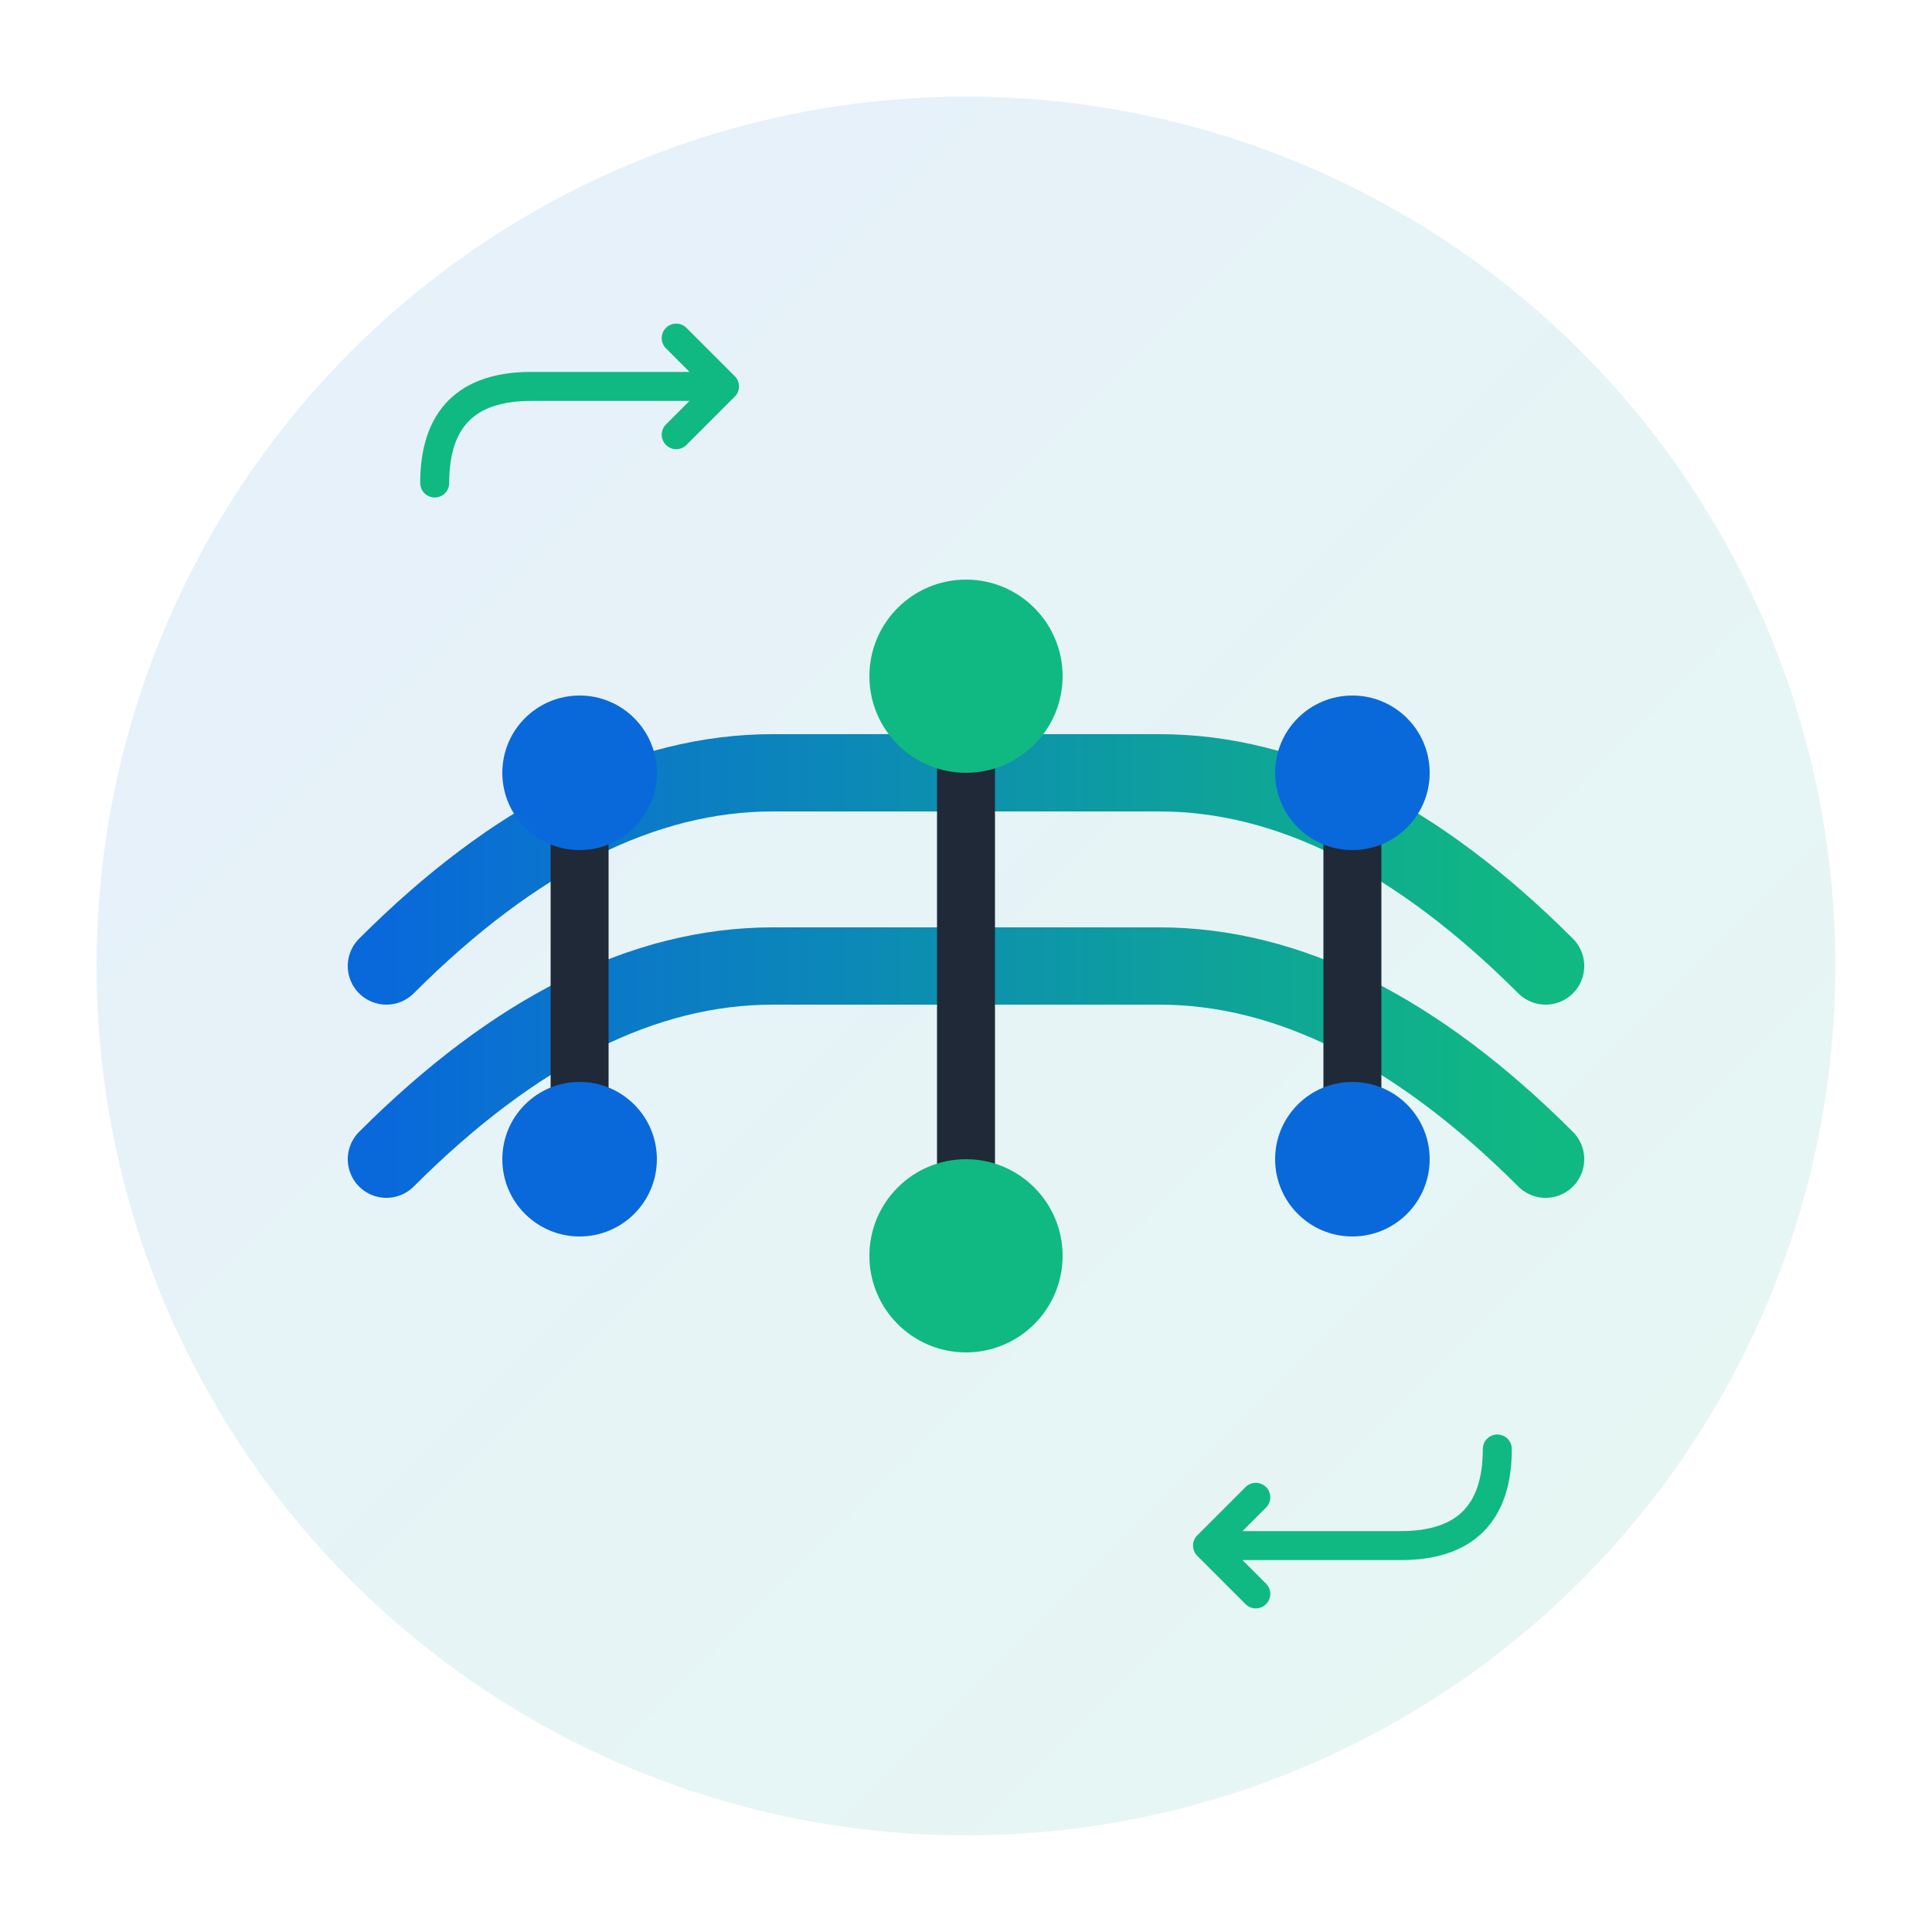 <svg class="logo logo-animate" viewBox="0 0 200 200" xmlns="http://www.w3.org/2000/svg">
    <!-- Background circle -->
    <circle cx="100" cy="100" r="90" fill="url(#gradientBg)" opacity="0.1"/>
    
    <!-- Bridge structure -->
    <path d="M 40 100 Q 60 80, 80 80 T 120 80 T 160 100" 
            stroke="url(#gradientMain)" stroke-width="8" fill="none" stroke-linecap="round"/>
    <path d="M 40 120 Q 60 100, 80 100 T 120 100 T 160 120" 
            stroke="url(#gradientMain)" stroke-width="8" fill="none" stroke-linecap="round"/>
    
    <!-- Vertical supports -->
    <line x1="60" y1="80" x2="60" y2="120" stroke="#1f2937" stroke-width="6" stroke-linecap="round"/>
    <line x1="100" y1="70" x2="100" y2="130" stroke="#1f2937" stroke-width="6" stroke-linecap="round"/>
    <line x1="140" y1="80" x2="140" y2="120" stroke="#1f2937" stroke-width="6" stroke-linecap="round"/>
    
    <!-- Git nodes -->
    <circle cx="60" cy="80" r="8" fill="#0969da"/>
    <circle cx="100" cy="70" r="10" fill="#10b981"/>
    <circle cx="140" cy="80" r="8" fill="#0969da"/>
    <circle cx="60" cy="120" r="8" fill="#0969da"/>
    <circle cx="100" cy="130" r="10" fill="#10b981"/>
    <circle cx="140" cy="120" r="8" fill="#0969da"/>
    
    <!-- Sync arrows -->
    <path d="M 45 50 Q 45 40, 55 40 L 75 40 M 70 35 L 75 40 L 70 45" 
            stroke="#10b981" stroke-width="3" fill="none" stroke-linecap="round" stroke-linejoin="round"/>
    <path d="M 155 150 Q 155 160, 145 160 L 125 160 M 130 165 L 125 160 L 130 155" 
            stroke="#10b981" stroke-width="3" fill="none" stroke-linecap="round" stroke-linejoin="round"/>
    
    <defs>
        <linearGradient id="gradientMain" x1="0%" y1="0%" x2="100%" y2="0%">
            <stop offset="0%" style="stop-color:#0969da;stop-opacity:1" />
            <stop offset="100%" style="stop-color:#10b981;stop-opacity:1" />
        </linearGradient>
        <linearGradient id="gradientBg" x1="0%" y1="0%" x2="100%" y2="100%">
            <stop offset="0%" style="stop-color:#0969da;stop-opacity:1" />
            <stop offset="100%" style="stop-color:#10b981;stop-opacity:1" />
        </linearGradient>
    </defs>
</svg>